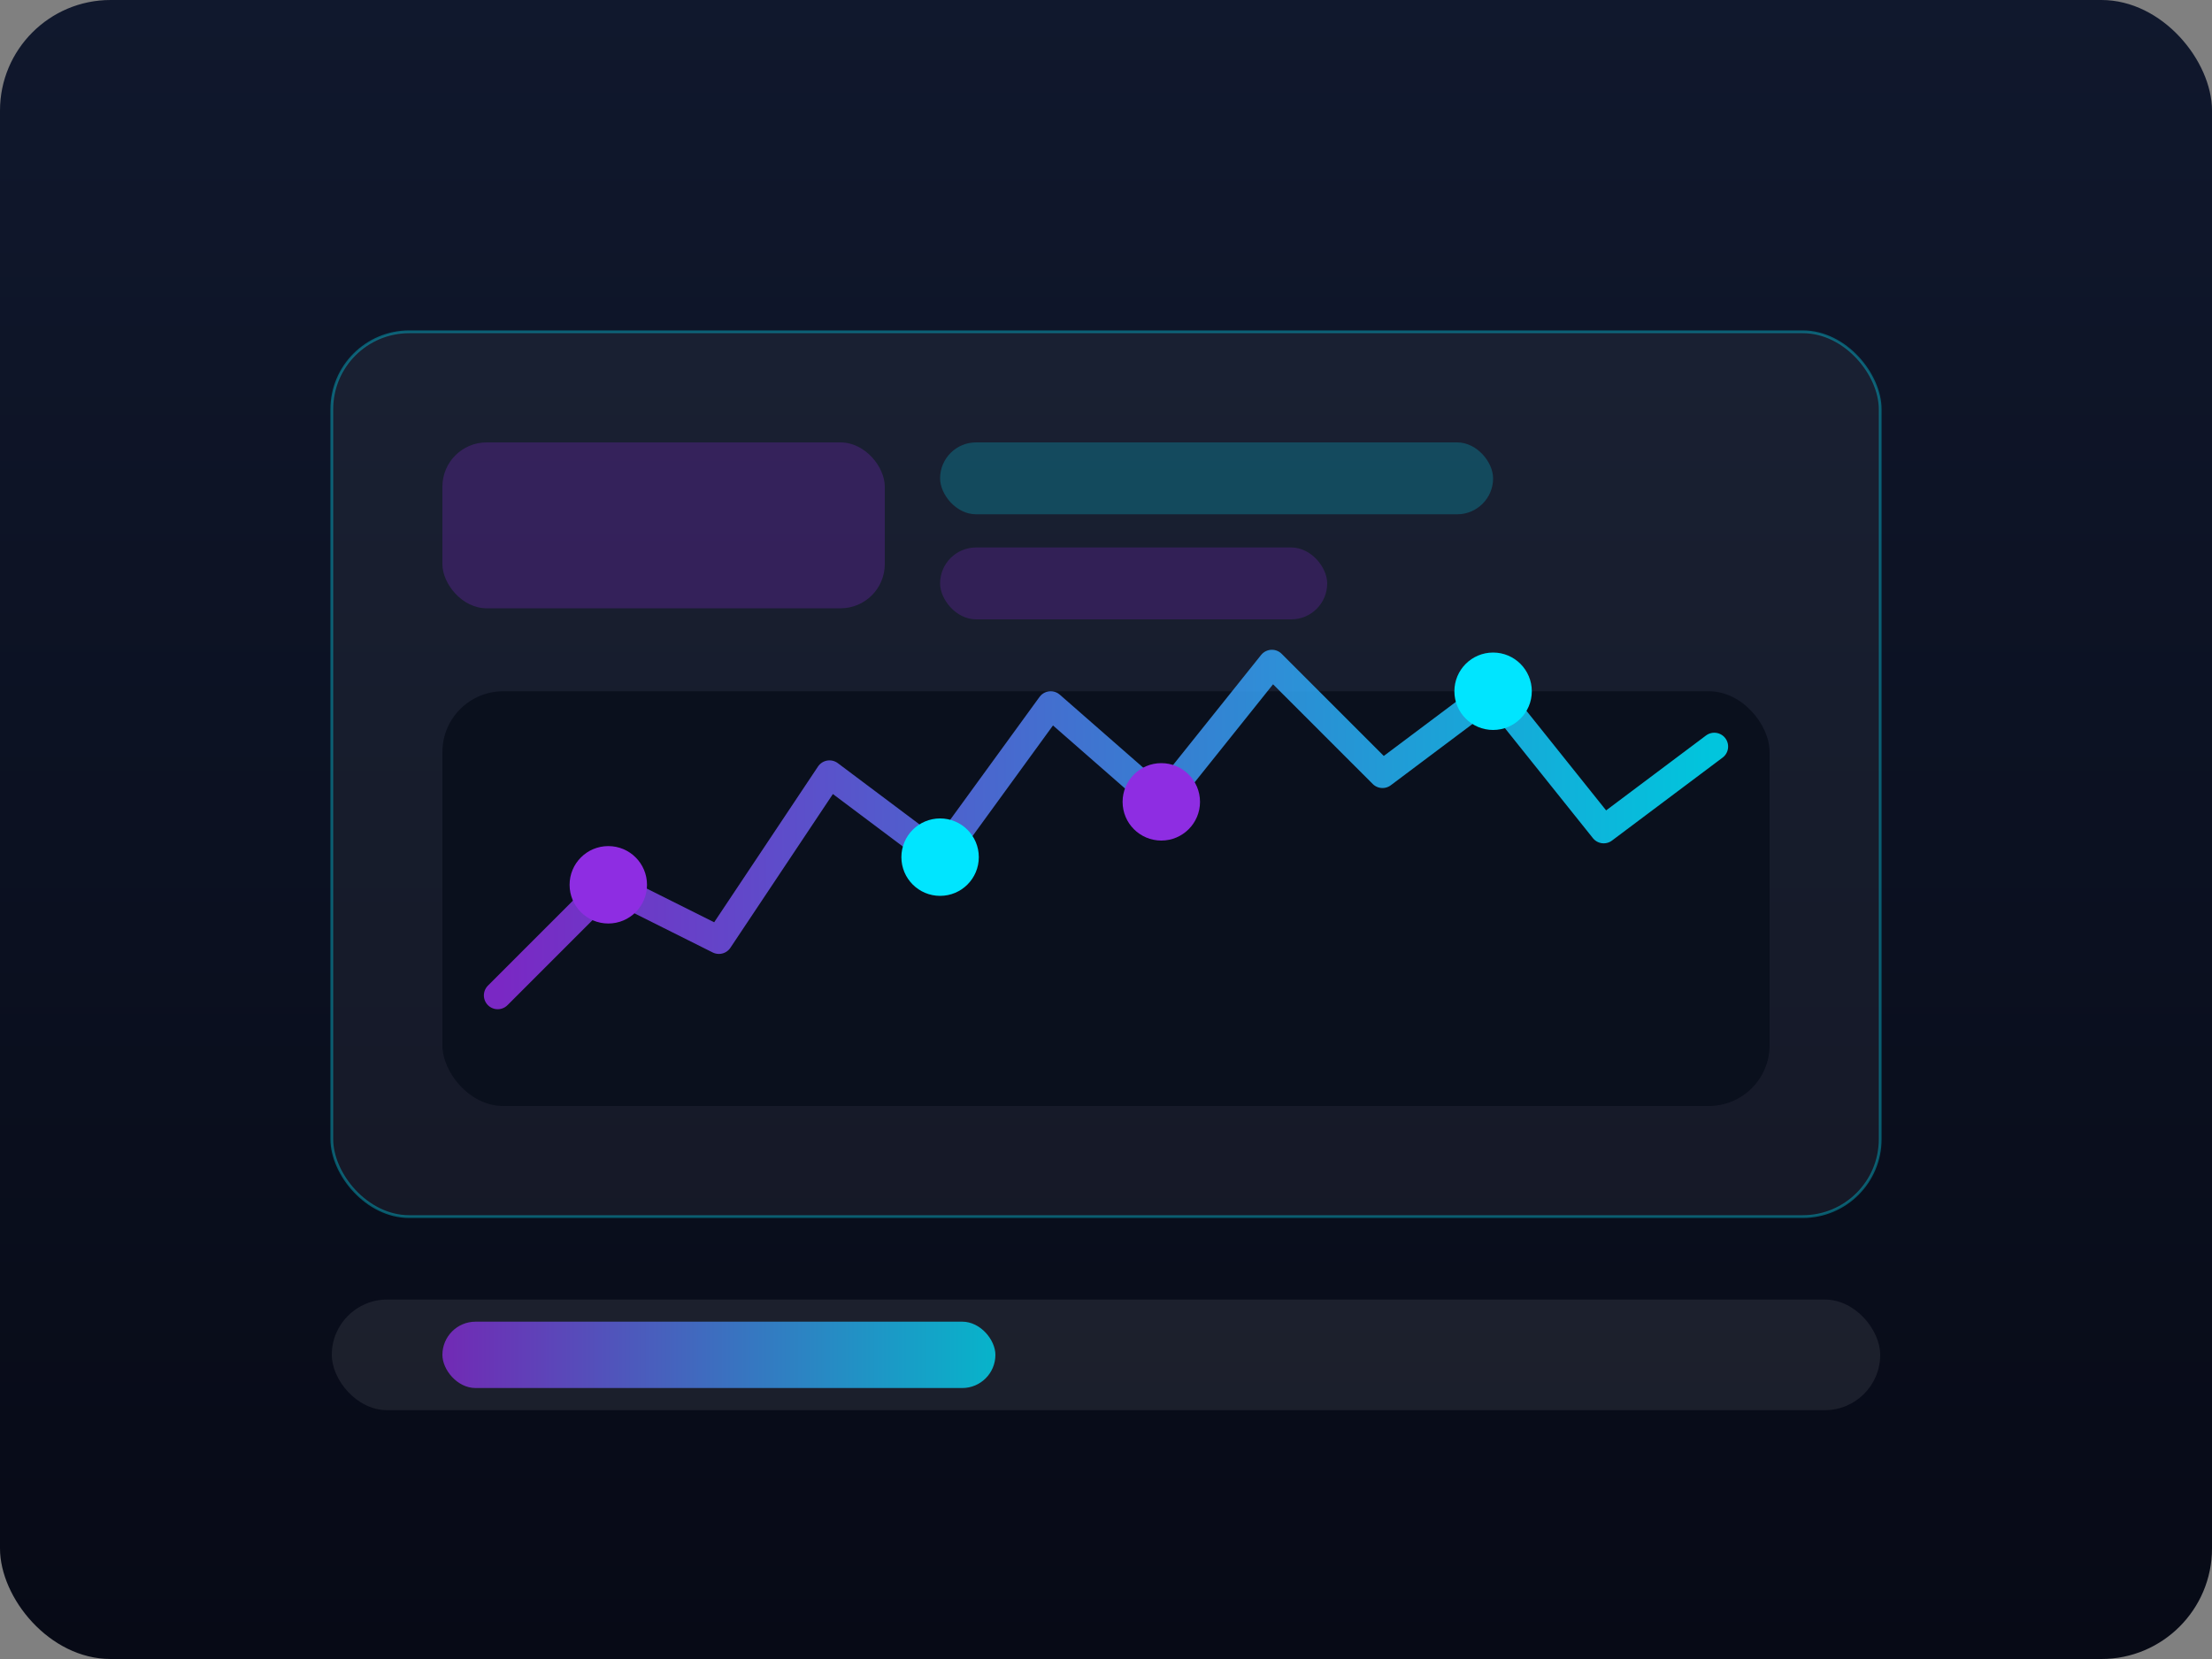 <svg width="800" height="600" viewBox="0 0 800 600" xmlns="http://www.w3.org/2000/svg" role="img" aria-labelledby="title desc">
  <rect x="0" y="0" width="800" height="600" fill="#808080" stroke="none"/>
  <title id="title">Security Operations Toolkit</title>
  <desc id="desc">Interface for monitoring threat metrics with data visualisations</desc>
  <defs>
    <linearGradient id="guardian-bg" x1="0%" y1="0%" x2="0%" y2="100%">
      <stop offset="0%" stop-color="#10182d" />
      <stop offset="100%" stop-color="#070a16" />
    </linearGradient>
    <linearGradient id="guardian-accent" x1="0%" y1="0%" x2="100%" y2="0%">
      <stop offset="0%" stop-color="#8E2DE2" />
      <stop offset="100%" stop-color="#00E5FF" />
    </linearGradient>
  </defs>
  <rect fill="url(#guardian-bg)" width="800" height="600" rx="40" />
  <rect x="120" y="120" width="560" height="320" rx="28" fill="rgba(255,255,255,0.05)" stroke="rgba(0,229,255,0.35)" />
  <rect x="160" y="160" width="160" height="60" rx="16" fill="rgba(142,45,226,0.24)" />
  <rect x="340" y="160" width="200" height="26" rx="13" fill="rgba(0,229,255,0.22)" />
  <rect x="340" y="198" width="140" height="26" rx="13" fill="rgba(142,45,226,0.22)" />
  <rect x="160" y="250" width="480" height="150" rx="22" fill="rgba(9,15,28,0.9)" />
  <polyline points="180,360 220,320 260,340 300,280 340,310 380,255 420,290 460,240 500,280 540,250 580,300 620,270" fill="none" stroke="url(#guardian-accent)" stroke-width="10" stroke-linecap="round" stroke-linejoin="round" opacity="0.85" />
  <circle cx="220" cy="320" r="14" fill="#8E2DE2" />
  <circle cx="340" cy="310" r="14" fill="#00E5FF" />
  <circle cx="420" cy="290" r="14" fill="#8E2DE2" />
  <circle cx="540" cy="250" r="14" fill="#00E5FF" />
  <rect x="120" y="470" width="560" height="40" rx="20" fill="rgba(255,255,255,0.08)" />
  <rect x="160" y="478" width="200" height="24" rx="12" fill="url(#guardian-accent)" opacity="0.75" />
</svg>
